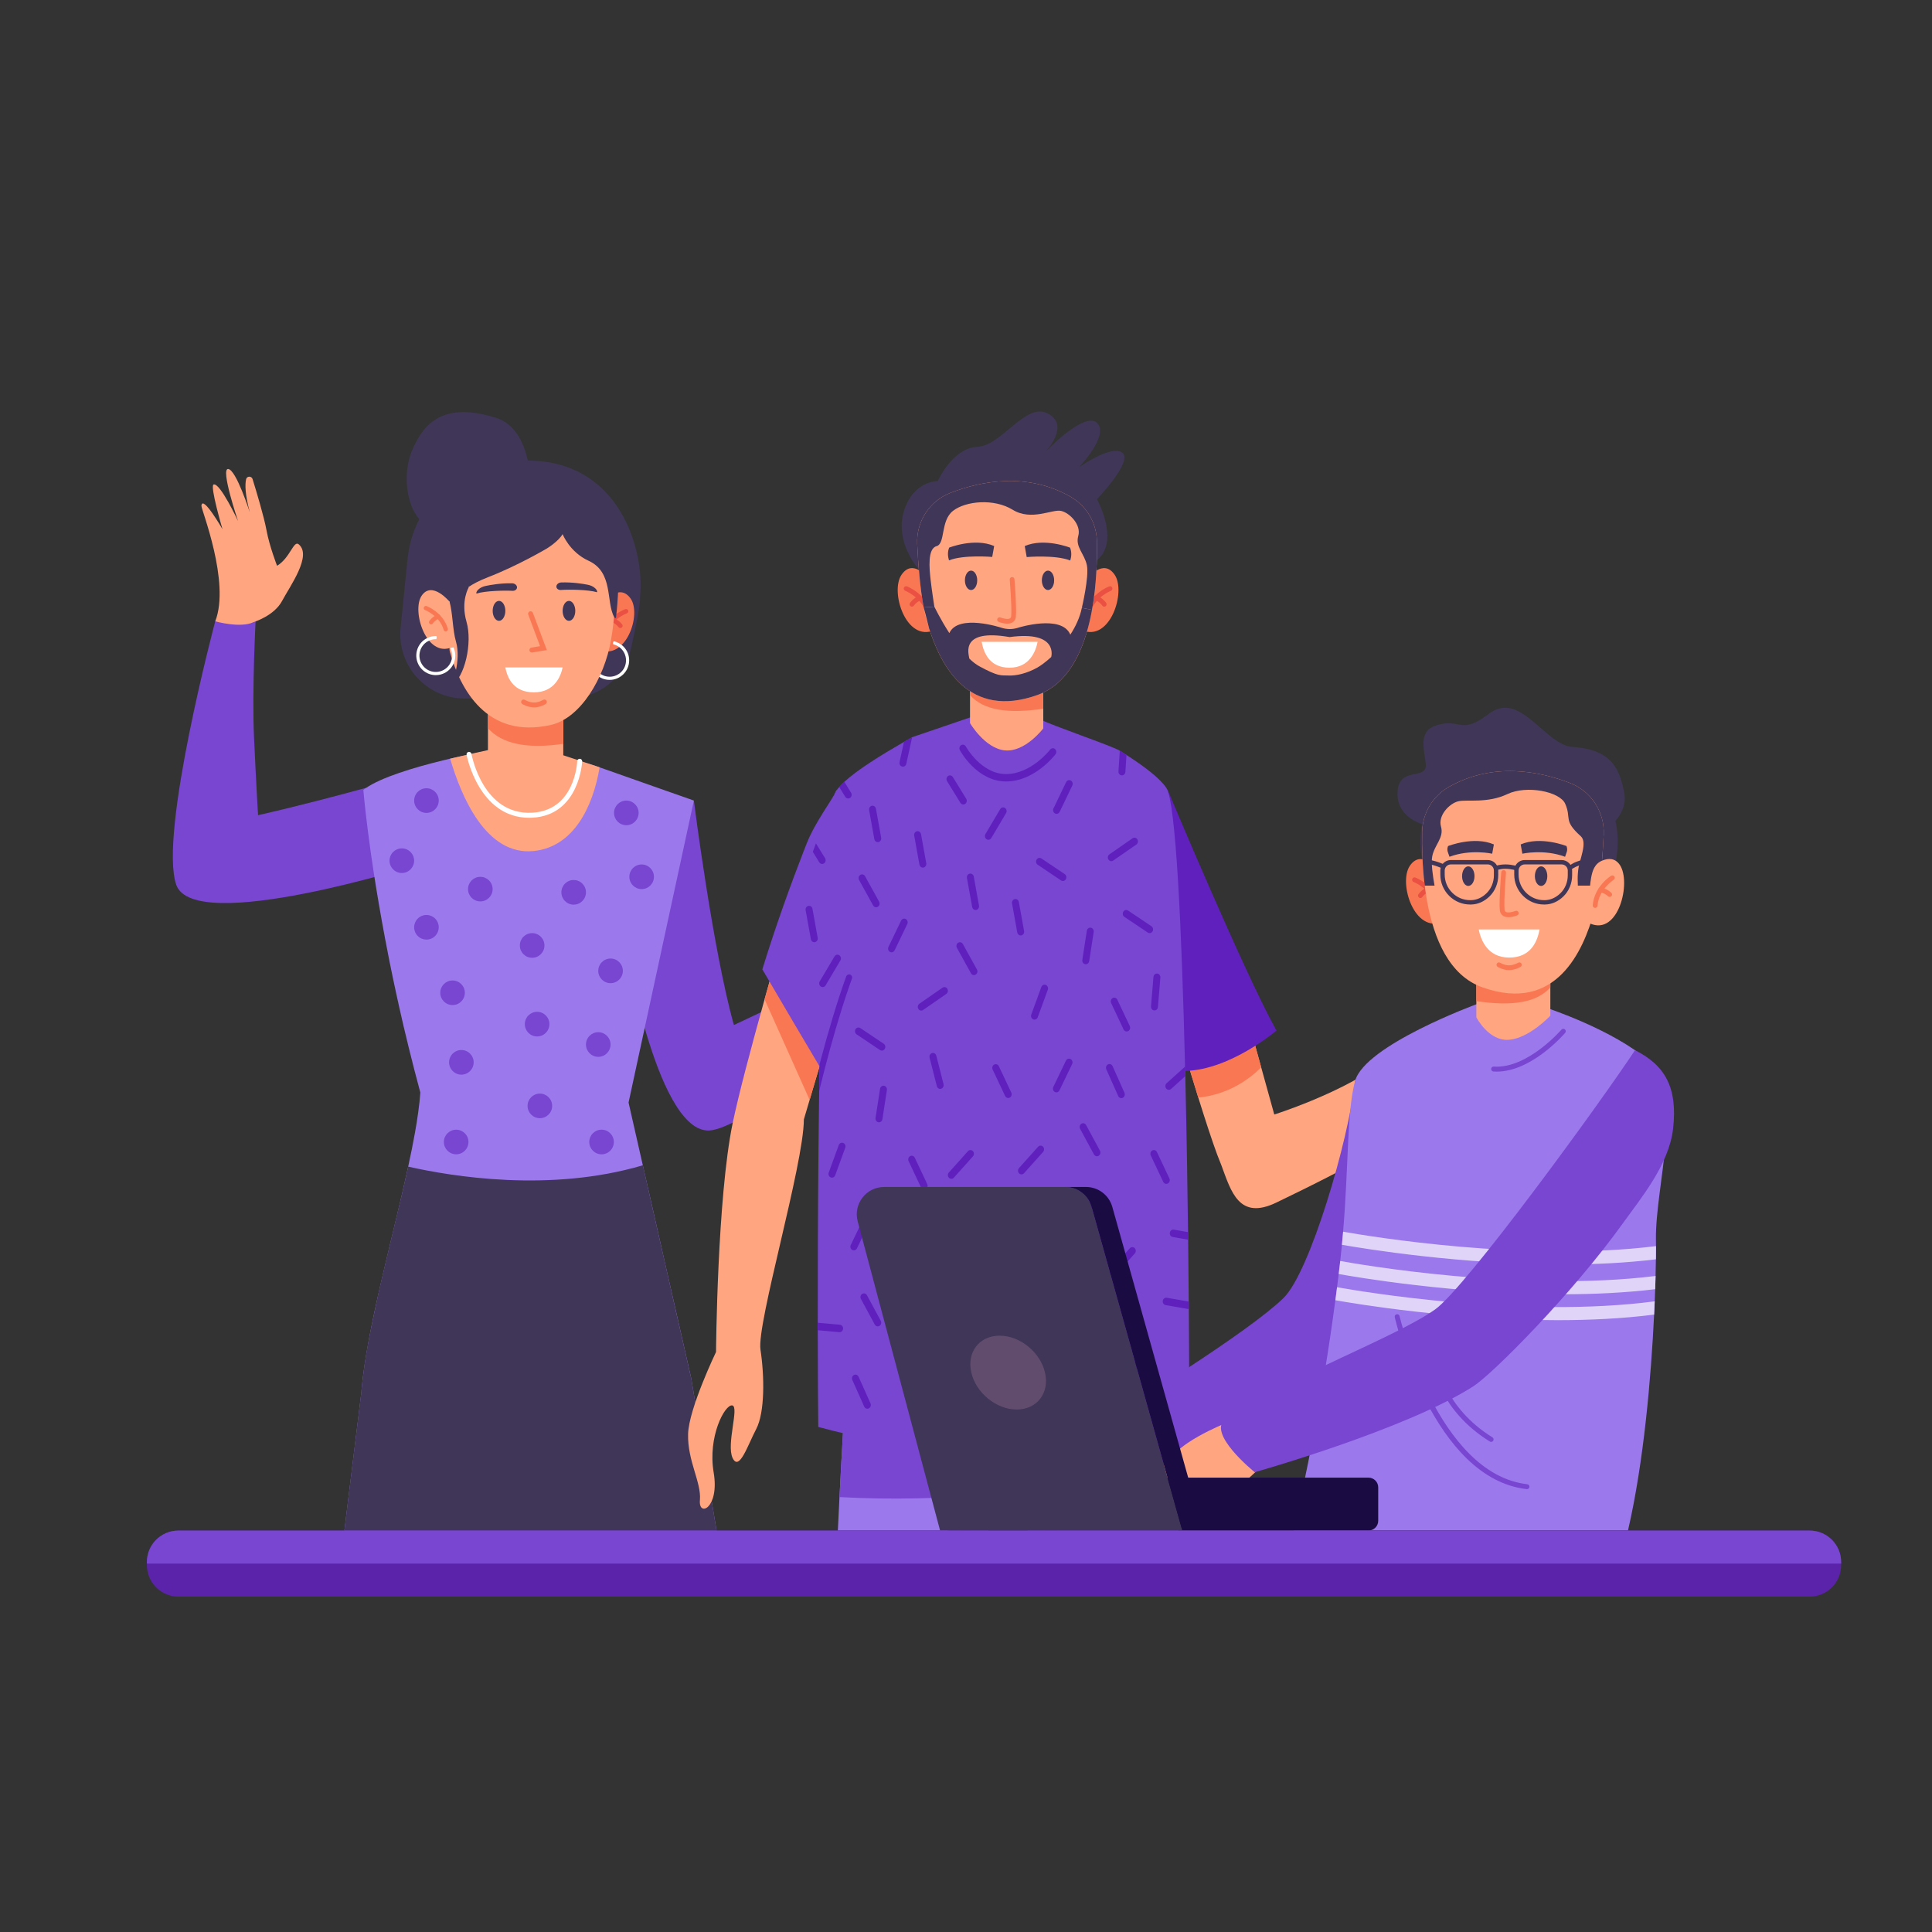 <?xml version="1.0" encoding="utf-8"?>
<!-- Generator: Adobe Illustrator 16.0.0, SVG Export Plug-In . SVG Version: 6.00 Build 0)  -->
<!DOCTYPE svg PUBLIC "-//W3C//DTD SVG 1.1//EN" "http://www.w3.org/Graphics/SVG/1.1/DTD/svg11.dtd">
<svg version="1.1" id="Capa_1" xmlns="http://www.w3.org/2000/svg" xmlns:xlink="http://www.w3.org/1999/xlink" x="0px" y="0px"
	 width="400px" height="400px" viewBox="0 0 400 400" enable-background="new 0 0 400 400" xml:space="preserve">
<rect x="0" y="0" width="400" height="400" fill="#333333" stroke="none"/>
<g>
	<path fill="#403657" d="M109.885,101.784c0,0,0.604-12.811-7.171-15.271c-12.108-3.832-15.478,2.46-17.346,6.619
		c-2.395,5.328-1.374,15.779,5.85,16.789C102.001,111.427,109.218,105.363,109.885,101.784z"/>
	<path fill="#403657" d="M117.689,144.622c6.292,0,11.728-4.419,13.016-10.591c0.928-4.445,1.834-8.381,1.834-10.592v-0.057
		c0.057-0.698,0.087-1.397,0.093-2.085c0.083-10.108-6.136-28.571-28.011-25.637c0,0-18.15,2.076-20.217,19.85
		c0,0-0.86,8.2-1.432,14.138c-0.01,0.105-0.021,0.21-0.031,0.313c-0.798,7.847,5.36,14.661,13.232,14.661H117.689z"/>
	<g>
		<g>
			<path fill="#7846D1" d="M143.659,165.749c0,0,3.868,30.706,8.287,46.47c0,0,6.277-2.93,14.493-6.907
				c8.909-4.313,21.716-12.182,21.716-12.182l3.236,7.813c0,0-33.083,31.289-44.042,33.061
				c-10.958,1.771-17.674-37.549-17.674-37.549L143.659,165.749z"/>
			<path fill="#FFA681" d="M187.476,194.046c0,0-0.909-4.362,1.039-7.314c1.949-2.953,4.914-8.48,8.397-9.634
				c2.914-0.965-1.386,3.963-1.514,7.09c0,0,4.333-0.545,7.461-1.563c2.749-0.895,8.189-2.011,10.712-2.509
				c0.69-0.137,1.135,0.737,0.603,1.199c-0.86,0.747-2.657,1.687-6.376,2.585c0,0,9.062-1.72,10.002-0.329
				c0.939,1.391-10.429,3.332-10.429,3.332s8.821-0.523,9.051,0.863c0.14,0.845-8.999,2.778-8.999,2.778s8.339,0.224,6.322,1.543
				c-0.588,0.385-16.732,2.205-22.354,8.855C191.391,200.943,187.61,197.027,187.476,194.046z"/>
		</g>
	</g>
	<g>
		<g>
			<path fill="#7846D1" d="M87.874,159.701c0,0-18.508,5.469-34.447,9.073c0,0-0.414-6.927-0.831-16.061
				c-0.453-9.904,0.362-24.937,0.362-24.937l-8.398,0.865c0,0-11.727,44.044-8.069,54.546c3.658,10.502,50.109-4.209,50.109-4.209
				L87.874,159.701z"/>
			<path fill="#FFA681" d="M52.476,128.812c0,0,4.261-1.274,5.927-4.396c1.665-3.122,6.264-9.408,3.425-11.735
				c-1.036-0.85-1.783,2.858-4.467,4.458c0,0-1.583-4.079-2.177-7.318c-0.522-2.85-2.13-8.176-2.894-10.636
				c-0.209-0.674-1.187-0.65-1.339,0.039c-0.247,1.114-0.216,3.146,0.765,6.85c0,0-2.802-8.805-4.47-8.973
				c-1.668-0.167,2.037,10.778,2.037,10.778s-3.737-8.024-5.064-7.567c-0.807,0.278,1.843,9.253,1.843,9.253
				s-4.164-7.244-4.363-4.839c-0.058,0.701,6.025,15.798,2.861,23.917C44.559,128.642,49.795,130.111,52.476,128.812z"/>
		</g>
	</g>
	<g>
		<g>
			<path fill="#9C78ED" d="M142.967,284.72l0.147,0.656c-14.412,9.778-68.321,3.102-68.321,3.102
				c0.092-1.134,0.212-2.318,0.37-3.545c0.167-1.366,0.377-2.782,0.617-4.245c0.651-3.933,1.525-8.185,2.505-12.56
				c0.315-1.378,0.631-2.775,0.963-4.18c0.974-4.176,2.009-8.411,2.989-12.536c0.34-1.418,0.672-2.816,0.994-4.207
				c0.449-1.93,0.874-3.829,1.282-5.67c0.531-2.449,1.004-4.802,1.402-7.017c0.268-1.49,0.5-2.92,0.679-4.276
				c0.206-1.436,0.346-2.792,0.432-4.049c-0.857-3.174-1.656-6.282-2.399-9.298c-0.37-1.535-0.733-3.036-1.089-4.52
				c-1.107-4.75-2.081-9.27-2.931-13.504c-0.301-1.539-0.6-3.036-0.871-4.496c-0.942-4.994-1.703-9.514-2.317-13.457
				c-0.236-1.572-0.459-3.039-0.655-4.423c-0.215-1.515-0.4-2.916-0.562-4.188c-0.723-5.59-0.973-8.761-0.973-8.761
				c0.127-0.103,0.261-0.195,0.397-0.296c1.635-1.164,4.192-2.26,7.033-3.231c2.999-1.03,6.316-1.927,9.24-2.634
				c0.442-0.107,0.877-0.21,1.303-0.31c3.842-0.899,6.714-1.422,6.714-1.422c13.072,2.744,16.801,0.979,16.801,0.979l6.646,1.964
				l0.782,0.275l4.843,1.703l0.195,0.072l8.685,3.063l5.792,2.037l-2.249,10.391l-0.98,4.536l-2.961,13.676l-0.973,4.521
				l-2.948,13.628l-0.97,4.475l-2.44,11.293l0.487,2.156l0.953,4.187l1.512,6.656l1.374,6.021l0.946,4.174l2.844,12.553l0.95,4.148
				l2.821,12.409L142.967,284.72z"/>
			<path fill="#FFA681" d="M124.144,158.874c-1.392,8.188-5.354,16.424-13.589,17.313c-9.95,1.079-15.108-11.427-17.353-19.11
				c3.842-0.899,7.824-1.778,7.824-1.778c13.072,2.743,15.595,1.071,15.595,1.071l6.742,2.229L124.144,158.874z"/>
			<g>
				<path fill="#FFFFFF" d="M109.543,169.311c-10.427,0-12.921-12.906-12.945-13.039c-0.051-0.279,0.133-0.548,0.413-0.6
					c0.28-0.051,0.547,0.134,0.599,0.413c0.096,0.519,2.461,12.696,12.54,12.179c8.821-0.447,9.34-10.257,9.358-10.675
					c0.012-0.283,0.248-0.507,0.535-0.492c0.284,0.012,0.504,0.251,0.492,0.535c-0.004,0.111-0.571,11.167-10.333,11.662
					C109.978,169.305,109.759,169.311,109.543,169.311z"/>
			</g>
			<ellipse fill="#7846D1" cx="88.292" cy="165.751" rx="2.545" ry="2.551"/>
			<ellipse fill="#7846D1" cx="83.193" cy="178.196" rx="2.545" ry="2.551"/>
			<circle fill="#7846D1" cx="99.446" cy="184.081" r="2.545"/>
			<path fill="#7846D1" d="M90.655,191.038c0.521,1.308-0.114,2.792-1.419,3.315c-1.306,0.521-2.787-0.115-3.308-1.423
				c-0.521-1.308,0.114-2.792,1.42-3.315C88.652,189.093,90.134,189.73,90.655,191.038z"/>
			<ellipse fill="#7846D1" cx="110.175" cy="195.748" rx="2.546" ry="2.552"/>
			<ellipse fill="#7846D1" cx="126.409" cy="201.005" rx="2.545" ry="2.551"/>
			<ellipse fill="#7846D1" cx="129.675" cy="168.302" rx="2.545" ry="2.551"/>
			<ellipse fill="#7846D1" cx="111.204" cy="212.037" rx="2.545" ry="2.551"/>
			<ellipse fill="#7846D1" cx="95.523" cy="219.945" rx="2.545" ry="2.551"/>
			<circle fill="#7846D1" cx="93.697" cy="205.543" r="2.545"/>
			<ellipse fill="#7846D1" cx="118.773" cy="184.747" rx="2.545" ry="2.552"/>
			<ellipse fill="#7846D1" cx="132.846" cy="181.529" rx="2.545" ry="2.552"/>
			<ellipse fill="#7846D1" cx="123.863" cy="216.257" rx="2.545" ry="2.551"/>
			<ellipse fill="#7846D1" cx="124.546" cy="236.438" rx="2.545" ry="2.551"/>
			<circle fill="#7846D1" cx="111.772" cy="228.964" r="2.546"/>
			<circle fill="#7846D1" cx="94.444" cy="236.438" r="2.546"/>
		</g>
		<polygon fill="#9C78ED" points="148.36,316.888 147.833,313.709 145.778,301.382 145.074,297.159 143.114,285.376 
			139.549,285.537 92.289,287.686 74.793,288.477 73.669,297.64 73.143,301.909 71.589,314.567 71.304,316.888 		"/>
		<g>
			<g>
				<path fill="#403657" d="M148.357,316.888l-0.483-2.872l-0.04-0.302l-0.341-2.029l-0.341-2.01l-1.384-8.298l-0.401-2.451
					l-0.301-1.769l-0.04-0.261l-1.785-10.75l-0.12-0.764l-0.161-0.663l-0.14-0.582l-0.802-3.558l-1.584-6.951l-0.461-1.989
					l-0.782-3.476l-0.942-4.16l-0.642-2.853l-0.461-1.989l-1.744-7.695l-0.642-2.813l-0.301-1.366l-0.14-0.623l-1.223-5.405
					c-19.209,5.687-39.561,2.312-48.584,0.282c-0.401,1.828-0.842,3.736-1.283,5.666c-0.101,0.422-0.201,0.844-0.301,1.266
					c-0.161,0.663-0.321,1.326-0.481,1.989c-0.06,0.321-0.14,0.623-0.221,0.944c-0.742,3.154-1.523,6.369-2.286,9.564
					c-0.16,0.663-0.301,1.325-0.461,1.969c-0.081,0.342-0.161,0.663-0.241,1.004c-0.321,1.407-0.642,2.813-0.962,4.18
					c-0.401,1.829-0.782,3.617-1.143,5.385c-0.14,0.663-0.281,1.307-0.401,1.95c-0.361,1.787-0.682,3.535-0.963,5.224
					c-0.24,1.467-0.441,2.873-0.601,4.26c-0.06,0.422-0.101,0.844-0.161,1.245c-0.06,0.683-0.14,1.347-0.2,2.01
					c0,0.1-0.021,0.181-0.021,0.281l-1.123,9.162l-0.18,1.426l-0.241,1.99l-0.101,0.843L71.9,311.926l-0.241,2.009l-0.08,0.644
					l-0.277,2.31H148.357z"/>
			</g>
		</g>
	</g>
	<g>
		<g>
			<g>
				<path fill="#F97853" d="M125.112,124.606c0,0,3.125-3.967,5.448-0.687s-0.961,12.969-6.65,10.604L125.112,124.606z"/>
				<g>
					<path fill="#EA5143" d="M125.152,131.529c0.21,0,0.403-0.132,0.463-0.334c0.881-2.991,4.136-4.204,4.169-4.215
						c0.247-0.09,0.372-0.354,0.278-0.59c-0.093-0.236-0.371-0.355-0.619-0.266c-0.152,0.055-3.739,1.38-4.754,4.825
						c-0.072,0.243,0.077,0.496,0.333,0.564C125.065,131.524,125.109,131.529,125.152,131.529z"/>
				</g>
				<g>
					<path fill="#EA5143" d="M128.438,130.022c0.089,0,0.179-0.023,0.259-0.073c0.223-0.137,0.288-0.42,0.144-0.632
						c-0.024-0.036-0.6-0.872-1.805-1.385c-0.241-0.104-0.526,0-0.635,0.231c-0.108,0.23,0,0.501,0.243,0.604
						c0.932,0.397,1.384,1.039,1.388,1.045C128.125,129.948,128.279,130.022,128.438,130.022z"/>
				</g>
				<g>
					<path fill="#FFFFFF" d="M123.705,134.46c-0.537,0.6-0.868,1.39-0.868,2.256c0,1.871,1.52,3.394,3.387,3.394
						s3.387-1.522,3.387-3.394c0-1.078-0.504-2.039-1.289-2.66c-0.394-0.312-0.857-0.538-1.363-0.651
						c-0.085-0.229-0.043-0.444,0.122-0.642c0.648,0.142,1.237,0.438,1.729,0.849c0.889,0.741,1.454,1.858,1.454,3.104
						c0,2.233-1.811,4.048-4.039,4.048c-2.226,0-4.039-1.814-4.039-4.048c0-0.962,0.341-1.842,0.903-2.536
						C123.293,134.274,123.498,134.368,123.705,134.46z"/>
				</g>
			</g>
			<path fill="#FFA681" d="M101.025,144.873v11.885c0,0,5.513,4.263,9.813,4.633c4.296,0.376,5.782-4.705,5.782-4.705v-11.062
				L101.025,144.873z"/>
			<path fill="#F97853" d="M101.025,146.037v4.741c2.886,3.209,8.009,4.347,15.593,3.225l0.001-7.214L101.025,146.037z"/>
			<path fill="#FFA681" d="M126.989,129.125c-0.137,1.147-0.298,2.315-0.504,3.478c-1.362,7.729-6.241,16.076-12.401,17.478
				c-13.301,3.025-18.825-7.444-20.952-15.167c-0.235-0.858,0.206-1.841,0.02-2.856c-0.441-2.406-1.412-5.141-1.632-7.837
				c-0.152-1.869-0.26-3.712-0.338-5.377c-0.216-4.697,2.499-9.013,6.742-10.699c6.115-2.438,15.4-4.367,24.195,0.802
				c3.249,1.909,5.287,5.443,5.361,9.313C127.534,121.213,127.46,125.077,126.989,129.125z"/>
			<g>
				<path fill="#F97853" d="M110.121,135.104c-0.248,0-0.467-0.179-0.509-0.432c-0.047-0.282,0.142-0.549,0.424-0.597l1.774-0.298
					l-2.444-6.524c-0.101-0.268,0.035-0.566,0.301-0.667c0.268-0.1,0.565,0.035,0.666,0.302l2.885,7.701l-3.011,0.507
					C110.178,135.102,110.148,135.104,110.121,135.104z"/>
			</g>
			<ellipse fill="#403657" cx="117.796" cy="126.472" rx="1.31" ry="2.065"/>
			<ellipse fill="#403657" cx="103.313" cy="126.472" rx="1.31" ry="2.065"/>
			<path fill="#403657" d="M121.648,121.056c-1.054-0.206-3.184-0.545-5.452-0.466c-0.597,0.021-1.076,0.473-0.993,0.949
				l0.001,0.012c0.066,0.38,0.473,0.636,0.95,0.6c1.546-0.117,5.591-0.092,7.474,0.47c0.052-0.273-0.13-0.563-0.396-0.817
				C122.83,121.418,122.263,121.176,121.648,121.056z"/>
			<path fill="#403657" d="M100.583,121.304c1.051-0.22,3.176-0.589,5.446-0.54c0.597,0.013,1.082,0.458,1.006,0.935l-0.002,0.012
				c-0.061,0.381-0.463,0.642-0.941,0.613c-1.548-0.096-5.592-0.015-7.467,0.572c-0.057-0.272,0.122-0.565,0.384-0.822
				C99.406,121.683,99.969,121.433,100.583,121.304z"/>
			<path fill="#FFFFFF" d="M116.485,138.187c-0.383,1.815-1.656,5.155-5.944,5.155c-4.298,0-5.504-3.052-5.918-5.155H116.485z"/>
			<g>
				<path fill="#F97853" d="M110.603,146.462c1.237,0,2.33-0.668,2.376-0.696c0.238-0.147,0.312-0.461,0.165-0.699
					s-0.458-0.312-0.696-0.165l0,0c-0.009,0.005-0.9,0.545-1.844,0.545c-1.022,0-1.937-0.542-1.946-0.548
					c-0.24-0.144-0.551-0.066-0.695,0.174c-0.144,0.239-0.068,0.551,0.171,0.695C108.18,145.796,109.292,146.462,110.603,146.462z"
					/>
			</g>
			<path fill="#403657" d="M127.528,127.912c-0.125,0.104-0.244,0.067-0.356-0.135c-1.757-3.104-0.106-9.296-5.305-11.671
				c-3.96-1.811-5.382-5.523-5.382-5.523c-0.905,1.553-3.264,2.977-3.264,2.977s-5.981,3.551-12.196,5.951
				c-1.848,0.713-3.163,1.438-4.084,2.059c0.072,0.02,0.111,0.032,0.111,0.032s-1.721,2.801-0.462,7.156
				c1.26,4.352-0.36,11.535-3.156,13.192c0.05-0.123,2.147-5.089,0.962-9.141c-0.683-2.323-0.676-6.019-1.324-8.234
				c-0.716-0.494-2.373-1.328-2.934-1.663c-0.16-1.905-0.275-3.783-0.356-5.481c-0.228-4.788,2.633-9.187,7.107-10.907
				c6.444-2.483,16.232-4.449,25.504,0.819c3.424,1.946,5.573,5.548,5.652,9.492C128.102,119.846,128.023,123.785,127.528,127.912z"
				/>
		</g>
		<g>
			<path fill="#FFA681" d="M93.071,124.574c0,0-3.633-4.418-5.777-1.232c-2.144,3.186,1.021,12.951,6.27,10.654L93.071,124.574z"/>
			<g>
				<path fill="#FFFFFF" d="M93.217,134.153c0.376,0.713,0.505,1.56,0.295,2.4c-0.453,1.815-2.296,2.923-4.107,2.469
					s-2.917-2.301-2.464-4.116c0.261-1.046,0.983-1.855,1.895-2.267c0.457-0.206,0.961-0.313,1.479-0.3
					c0.09-0.194,0.136-0.404,0.038-0.653c-0.663-0.021-1.306,0.124-1.882,0.404c-1.042,0.502-1.861,1.449-2.163,2.658
					c-0.541,2.166,0.777,4.367,2.938,4.909c2.16,0.541,4.358-0.778,4.899-2.944c0.233-0.934,0.115-1.87-0.262-2.68
					C93.662,134.073,93.439,134.114,93.217,134.153z"/>
			</g>
			<g>
				<path fill="#F97853" d="M92.284,130.731c-0.194,0-0.372-0.128-0.427-0.325c-0.813-2.905-3.816-4.082-3.846-4.094
					c-0.229-0.087-0.344-0.344-0.257-0.573s0.343-0.345,0.571-0.258c0.14,0.053,3.45,1.34,4.387,4.685
					c0.066,0.237-0.071,0.482-0.308,0.548C92.364,130.726,92.324,130.731,92.284,130.731z"/>
			</g>
			<g>
				<g>
					<path fill="#F97853" d="M89.252,129.268c-0.082,0-0.165-0.023-0.239-0.071c-0.206-0.133-0.265-0.408-0.133-0.615
						c0.022-0.034,0.554-0.846,1.665-1.345c0.223-0.101,0.486,0,0.586,0.224c0.1,0.224,0,0.487-0.224,0.587
						c-0.859,0.385-1.277,1.008-1.281,1.015C89.542,129.196,89.399,129.268,89.252,129.268z"/>
				</g>
			</g>
		</g>
	</g>
</g>
<g>
	<path fill="#FFA681" d="M285.51,220.495c-8.454,6.081-21.683,10.253-21.683,10.253l-2.708-9.761l-2.112-7.616l-1.492-5.368
		l-15.16-0.01c0.821,2.847,1.669,5.755,2.521,8.619c1.093,3.695,2.185,7.313,3.222,10.648c1.463,4.694,2.813,8.822,3.9,11.771
		c0.254,0.688,0.55,1.438,0.88,2.237c2.025,5.485,3.662,11.435,11.396,7.702c6.808-3.286,16.042-7.841,20.655-10.865L285.51,220.495
		z"/>
	<g>
		<path fill="#F97853" d="M244.876,216.612c1.094,3.694,2.184,7.313,3.222,10.647c6.188-0.656,10.473-3.729,13.021-6.272
			l-2.112-7.616L244.876,216.612z"/>
		<path fill="#6020BD" d="M241.657,163.334c0,0,15.815,37.796,22.617,50.042c0,0-9.532,8.121-18.817,8.343
			C245.457,221.719,240.106,180.222,241.657,163.334z"/>
	</g>
	<g>
		<g>
			<g>
				<path fill="#9C78ED" d="M204.627,316.915c0.16-2.646,0.31-5.163,0.447-7.497c0.56-9.541,0.92-16.053,0.92-16.053l-3.729-0.168
					l-2.103-0.095l-25.35-1.129c0,0-0.461,7.284-1.005,17.979c-0.111,2.189-0.226,4.521-0.341,6.963H204.627z"/>
			</g>
		</g>
		<path fill="#7846D1" d="M202.266,293.197l3.729,0.168c0,0-0.36,6.512-0.92,16.053c-9.74,0.813-20.374,1.145-31.267,0.534
			c0.544-10.694,1.005-17.979,1.005-17.979l25.35,1.129L202.266,293.197z"/>
		<g>
			<path fill="#7846D1" d="M200.934,316.915c0.588-10.192,1.07-18.923,1.332-23.717l-2.102-0.095
				c-0.263,4.815-0.747,13.586-1.337,23.812H200.934z"/>
		</g>
	</g>
	<g>
		<g>
			<g>
				<path fill="#9C78ED" d="M212.798,316.915h31.161c-0.114-2.441-0.229-4.773-0.34-6.963c-0.544-10.694-1.006-17.979-1.006-17.979
					l-25.351,1.129l-2.102,0.095l-3.729,0.168c0,0,0.359,6.512,0.92,16.053C212.489,311.752,212.64,314.27,212.798,316.915z"/>
			</g>
		</g>
		<path fill="#7846D1" d="M215.161,293.197l-3.729,0.168c0,0,0.359,6.512,0.92,16.053c9.74,0.813,20.373,1.145,31.267,0.534
			c-0.544-10.694-1.006-17.979-1.006-17.979l-25.351,1.129L215.161,293.197z"/>
		<g>
			<path fill="#7846D1" d="M218.599,316.915c-0.59-10.226-1.074-18.996-1.337-23.812l-2.103,0.095
				c0.262,4.794,0.745,13.524,1.333,23.717H218.599z"/>
		</g>
	</g>
	<g>
		<g>
			<g>
				<g>
					<path fill="#7846D1" d="M169.311,273.861c-0.004,0.523,0,1.039,0,1.548c0.012,9.29,0.057,16.49,0.103,20.025
						c8.955,2.431,17.909,4.001,26.868,4.727c0.408,0.031,0.808,0.062,1.216,0.092c0.217,0.016,0.435,0.031,0.652,0.043
						c0.481,0.033,0.965,0.064,1.441,0.087c0.534,0.035,1.064,0.062,1.602,0.089c6.095,0.282,12.188,0.171,18.286-0.329
						c1.232-0.104,2.457-0.222,3.688-0.355c0.08-0.008,0.156-0.016,0.236-0.022c0.313-0.035,0.626-0.073,0.942-0.111
						c0.19-0.023,0.381-0.046,0.567-0.069c7.091-0.848,14.18-2.235,21.273-4.149c0.019-1.605,0.026-3.986,0.026-6.986
						c0-0.558,0-1.132-0.004-1.731v-0.003c-0.004-4.292-0.03-9.635-0.076-15.673c-0.004-0.517-0.007-1.036-0.012-1.563
						c-0.033-4.021-0.076-8.328-0.129-12.818c-0.008-0.52-0.012-1.039-0.02-1.563c-0.058-4.605-0.126-9.39-0.206-14.247
						c-0.049-2.966-0.103-5.958-0.164-8.954c-0.061-3.034-0.126-6.072-0.197-9.092c-0.016-0.657-0.031-1.314-0.051-1.972
						c-0.693-28.552-1.896-54.794-3.882-57.722c-1.377-2.025-4.53-4.406-8.246-6.807c-0.453-0.29-0.914-0.584-1.383-0.879
						c-1.584-0.989-14.493-5.385-16.133-6.352l-13.646-0.955c-0.084,0.05-13.13,4.46-13.214,4.506
						c-0.561,0.32-1.129,0.646-1.689,0.971c-4.832,2.793-9.599,5.736-12.345,8.27c-0.401,0.367-0.759,0.727-1.064,1.078
						c-0.244,0.278-0.461,0.55-0.637,0.818c-0.164,0.24-0.324,0.645-0.477,1.199c-1.652,6.012-2.517,29.637-2.948,55.34
						c-0.031,1.843-0.058,3.696-0.084,5.554c-0.011,0.813-0.023,1.632-0.034,2.449c-0.012,0.563-0.019,1.127-0.023,1.689
						c-0.004,0.282-0.008,0.562-0.011,0.844c-0.02,1.399-0.035,2.795-0.046,4.182c-0.012,1.028-0.023,2.052-0.034,3.076
						C169.338,251.042,169.3,263.615,169.311,273.861z"/>
				</g>
			</g>
		</g>
	</g>
	<g>
		<g>
			<path fill="#FFA681" d="M144.91,310.573c-0.335,3.649,4.1,1.67,2.845-5.725c-1.251-7.396,2.304-14.091,3.837-13.876
				c1.537,0.217-1.27,8.074,0.095,10.906c1.361,2.832,3.123-2.671,4.877-6.008c1.819-3.466,1.713-11.029,0.885-16.426
				c-0.828-5.399,8.935-38.185,8.985-47.686l1.19-4.028l4.355-14.747l6.819-23.094c0,0-4.084-17.48-10.972-15.979
				c0,0-3.646,12.176-7.543,25.907c-0.659,2.331-1.327,4.708-1.987,7.077c-2.776,9.955-5.385,19.785-6.598,25.616
				c-3.204,15.397-3.451,47.403-3.451,47.403s-5.652,11.759-5.785,16.99C142.32,302.486,145.242,306.924,144.91,310.573z"/>
			<path fill="#F97853" d="M158.296,206.896l9.329,20.835l4.355-14.747l-11.697-13.165
				C159.624,202.15,158.956,204.527,158.296,206.896z"/>
		</g>
		<path fill="#7846D1" d="M157.833,200.69c4.092,7.032,8.253,14.025,12.398,21.03c1.365-4.582,2.78-8.98,4.107-13.024
			c0.003-0.011,0.007-0.019,0.011-0.03c0.53-1.616,1.049-3.175,1.544-4.666c0.008-0.026,0.016-0.054,0.027-0.076
			c0.171-0.523,0.339-1.039,0.51-1.544v-0.004c1.979-5.996,3.513-10.762,3.951-13.54c1.182-7.479-2.04-22.131-6.579-25.021l0,0
			c-0.118,0.265-0.476-0.55-0.689-0.053c-0.797,1.846-4.337,6.405-6.087,10.846c-0.225,0.565-0.454,1.154-0.69,1.753
			C163.802,182.894,160.701,191.389,157.833,200.69z"/>
	</g>
	<g>
		<g>
			<g>
				<path fill="#6020BD" d="M208.287,161.792c5.907,0,10.073-5.402,10.247-5.632c0.25-0.328,0.203-0.81-0.103-1.075
					c-0.306-0.267-0.755-0.218-1.003,0.11c-0.055,0.07-3.933,5.068-9.142,5.068c-5.149,0-8.289-5.656-8.32-5.714
					c-0.199-0.364-0.636-0.487-0.975-0.275c-0.34,0.212-0.456,0.679-0.258,1.044C198.876,155.582,202.307,161.792,208.287,161.792z"
					/>
			</g>
		</g>
		<g>
			<path fill="#6020BD" d="M233.27,213.557c0.109,0,0.22-0.027,0.324-0.083c0.354-0.193,0.497-0.656,0.317-1.037l-2.578-5.456
				c-0.178-0.38-0.611-0.532-0.966-0.34s-0.497,0.656-0.317,1.036l2.578,5.457C232.754,213.402,233.007,213.557,233.27,213.557z"/>
		</g>
		<g>
			<path fill="#6020BD" d="M238.641,209.085c0.092,0.063,0.199,0.103,0.315,0.114c0.396,0.037,0.745-0.276,0.78-0.7l0.505-6.092
				c0.035-0.423-0.257-0.799-0.652-0.836c-0.396-0.038-0.745,0.276-0.78,0.699l-0.505,6.093
				C238.278,208.663,238.417,208.937,238.641,209.085z"/>
		</g>
		<g>
			<path fill="#6020BD" d="M224.796,199.64c0.346,0,0.65-0.268,0.709-0.645l0.931-6.035c0.063-0.42-0.201-0.816-0.593-0.886
				c-0.393-0.068-0.762,0.215-0.827,0.635l-0.931,6.034c-0.064,0.421,0.201,0.816,0.593,0.887
				C224.718,199.637,224.757,199.64,224.796,199.64z"/>
		</g>
		<g>
			<path fill="#6020BD" d="M201.646,201.886c0.124,0,0.251-0.034,0.365-0.108c0.342-0.216,0.456-0.688,0.253-1.055l-2.907-5.263
				c-0.202-0.367-0.643-0.488-0.985-0.271c-0.342,0.217-0.456,0.688-0.252,1.056l2.906,5.263
				C201.16,201.751,201.399,201.886,201.646,201.886z"/>
		</g>
		<g>
			<path fill="#6020BD" d="M230.085,178.297c0.134,0,0.27-0.039,0.39-0.123l4.792-3.321c0.334-0.231,0.43-0.708,0.214-1.065
				c-0.217-0.356-0.661-0.46-0.995-0.229l-4.791,3.322c-0.334,0.231-0.43,0.707-0.213,1.064
				C229.618,178.173,229.85,178.297,230.085,178.297z"/>
		</g>
		<g>
			<path fill="#6020BD" d="M208.738,227.327c0.109,0,0.221-0.026,0.324-0.083c0.354-0.192,0.496-0.656,0.317-1.036l-2.577-5.457
				c-0.18-0.379-0.611-0.531-0.967-0.34c-0.354,0.192-0.495,0.656-0.316,1.036l2.577,5.457
				C208.223,227.173,208.477,227.327,208.738,227.327z"/>
		</g>
		<g>
			<path fill="#6020BD" d="M220.062,182.403c0.239,0,0.473-0.129,0.61-0.362c0.21-0.36,0.108-0.837-0.229-1.063l-4.836-3.245
				c-0.337-0.225-0.78-0.117-0.991,0.244s-0.108,0.837,0.228,1.063l4.837,3.246C219.798,182.365,219.931,182.403,220.062,182.403z"
				/>
		</g>
		<g>
			<path fill="#6020BD" d="M231.565,159.711c-0.011,0.149,0.018,0.295,0.082,0.417c0.11,0.226,0.328,0.387,0.584,0.405
				c0.396,0.03,0.738-0.291,0.768-0.715l0.229-3.512c-0.453-0.291-0.914-0.585-1.385-0.879L231.565,159.711z"/>
		</g>
		<g>
			<path fill="#6020BD" d="M238.014,193.194c0.239,0,0.474-0.128,0.609-0.361c0.211-0.36,0.109-0.837-0.227-1.063l-4.838-3.246
				c-0.337-0.225-0.78-0.116-0.991,0.245c-0.211,0.36-0.108,0.837,0.229,1.063l4.836,3.245
				C237.751,193.156,237.883,193.194,238.014,193.194z"/>
		</g>
		<g>
			<path fill="#6020BD" d="M199.439,166.564c0.136,0,0.273-0.04,0.395-0.127c0.332-0.234,0.423-0.712,0.205-1.066l-2.758-4.487
				c-0.218-0.355-0.665-0.454-0.996-0.22s-0.423,0.713-0.205,1.068l2.758,4.485C198.976,166.443,199.205,166.564,199.439,166.564z"
				/>
		</g>
		<g>
			<path fill="#6020BD" d="M196.966,244.06c0.189,0,0.377-0.079,0.519-0.236l3.953-4.412c0.275-0.308,0.266-0.795-0.021-1.09
				c-0.285-0.295-0.741-0.285-1.016,0.022l-3.952,4.412c-0.275,0.307-0.266,0.795,0.021,1.089
				C196.608,243.989,196.787,244.06,196.966,244.06z"/>
		</g>
		<g>
			<path fill="#6020BD" d="M211.489,243.143c0.189,0,0.379-0.079,0.52-0.237l3.952-4.411c0.275-0.308,0.265-0.796-0.021-1.09
				c-0.287-0.295-0.742-0.284-1.018,0.022l-3.952,4.412c-0.274,0.306-0.266,0.794,0.021,1.089
				C211.131,243.072,211.311,243.143,211.489,243.143z"/>
		</g>
		<g>
			<path fill="#6020BD" d="M221.931,272.965c0.066-0.189,0.063-0.406-0.025-0.604l-2.467-5.515
				c-0.172-0.384-0.602-0.546-0.959-0.362c-0.357,0.185-0.509,0.645-0.338,1.028l2.467,5.515c0.173,0.385,0.602,0.546,0.961,0.362
				C221.743,273.3,221.868,273.145,221.931,272.965z"/>
		</g>
		<g>
			<path fill="#6020BD" d="M180.254,291.162c0.066-0.188,0.063-0.406-0.025-0.604l-2.468-5.515
				c-0.171-0.385-0.601-0.546-0.958-0.361c-0.359,0.184-0.509,0.644-0.338,1.027l2.467,5.516c0.172,0.384,0.601,0.546,0.959,0.361
				C180.066,291.497,180.191,291.343,180.254,291.162z"/>
		</g>
		<g>
			<path fill="#6020BD" d="M198.15,300.297c0.481,0.034,0.963,0.064,1.441,0.088l0.503-3.436c0.061-0.42-0.207-0.814-0.599-0.88
				c-0.392-0.064-0.759,0.223-0.82,0.643L198.15,300.297z"/>
		</g>
		<g>
			<path fill="#6020BD" d="M192.411,289.914c0.155-0.115,0.267-0.296,0.298-0.513l0.883-6.042c0.062-0.421-0.207-0.814-0.599-0.881
				c-0.393-0.065-0.76,0.222-0.821,0.643l-0.883,6.042c-0.062,0.421,0.207,0.814,0.599,0.881
				C192.079,290.076,192.264,290.024,192.411,289.914z"/>
		</g>
		<g>
			<path fill="#6020BD" d="M227.109,239.391c0.122,0,0.247-0.034,0.36-0.104c0.344-0.213,0.461-0.685,0.262-1.053l-2.859-5.294
				c-0.198-0.368-0.639-0.493-0.982-0.281c-0.344,0.214-0.461,0.686-0.262,1.054l2.859,5.294
				C226.62,239.253,226.861,239.391,227.109,239.391z"/>
		</g>
		<g>
			<path fill="#6020BD" d="M218.716,226.16c0.26,0,0.512-0.152,0.639-0.418l2.617-5.435c0.182-0.378,0.043-0.843-0.311-1.038
				c-0.351-0.196-0.785-0.047-0.969,0.331l-2.615,5.436c-0.183,0.378-0.044,0.843,0.309,1.038
				C218.491,226.133,218.604,226.16,218.716,226.16z"/>
		</g>
		<g>
			<path fill="#6020BD" d="M241.449,225.363c0.075,0.095,0.172,0.168,0.271,0.214c0.242,0.106,0.527,0.068,0.741-0.122l2.942-2.649
				c-0.015-0.657-0.029-1.313-0.047-1.972l-3.822,3.44C241.231,224.549,241.193,225.034,241.449,225.363z"/>
		</g>
		<g>
			<path fill="#6020BD" d="M218.753,168.495c0.26,0,0.512-0.152,0.64-0.417l2.616-5.436c0.183-0.378,0.043-0.844-0.31-1.038
				c-0.352-0.195-0.786-0.047-0.968,0.331l-2.617,5.436c-0.183,0.378-0.043,0.843,0.31,1.038
				C218.528,168.467,218.642,168.495,218.753,168.495z"/>
		</g>
		<g>
			<path fill="#6020BD" d="M201.983,188.408c0.046,0,0.091-0.005,0.138-0.014c0.39-0.082,0.645-0.486,0.569-0.903l-1.082-6.005
				c-0.075-0.418-0.453-0.69-0.843-0.611c-0.39,0.081-0.645,0.485-0.57,0.903l1.083,6.005
				C201.344,188.152,201.646,188.408,201.983,188.408z"/>
		</g>
		<g>
			<path fill="#6020BD" d="M211.319,193.68c0.046,0,0.092-0.004,0.137-0.014c0.391-0.08,0.646-0.484,0.57-0.902l-1.082-6.005
				c-0.075-0.419-0.453-0.69-0.842-0.611c-0.391,0.082-0.646,0.485-0.57,0.903l1.083,6.006
				C210.681,193.425,210.982,193.68,211.319,193.68z"/>
		</g>
		<g>
			<path fill="#6020BD" d="M204.631,173.868c0.238,0,0.471-0.127,0.608-0.358l3.058-5.163c0.213-0.359,0.114-0.836-0.221-1.063
				c-0.337-0.229-0.781-0.122-0.993,0.236l-3.058,5.164c-0.213,0.359-0.114,0.837,0.221,1.064
				C204.366,173.829,204.5,173.868,204.631,173.868z"/>
		</g>
		<g>
			<path fill="#6020BD" d="M232.685,227.115c0.197-0.226,0.256-0.564,0.125-0.859l-2.458-5.521c-0.171-0.383-0.6-0.546-0.958-0.362
				c-0.359,0.184-0.512,0.643-0.34,1.026l2.459,5.521c0.17,0.384,0.6,0.547,0.957,0.363
				C232.554,227.24,232.626,227.183,232.685,227.115z"/>
		</g>
		<g>
			<path fill="#6020BD" d="M214.185,211.101c0.287,0,0.559-0.187,0.67-0.491l2.08-5.694c0.145-0.396-0.037-0.844-0.408-0.998
				c-0.369-0.155-0.787,0.039-0.932,0.436l-2.079,5.696c-0.145,0.396,0.037,0.843,0.407,0.998
				C214.009,211.083,214.098,211.101,214.185,211.101z"/>
		</g>
		<g>
			<path fill="#6020BD" d="M191.335,246.277c0.109,0,0.22-0.026,0.324-0.083c0.354-0.192,0.496-0.655,0.317-1.035l-2.577-5.458
				c-0.179-0.379-0.611-0.531-0.966-0.338c-0.354,0.191-0.496,0.654-0.316,1.035l2.577,5.456
				C190.819,246.124,191.073,246.277,191.335,246.277z"/>
		</g>
		<g>
			<path fill="#6020BD" d="M229.205,285.498c0.001,0.117,0.026,0.236,0.081,0.347c0.182,0.378,0.617,0.525,0.969,0.33l5.066-2.813
				c0.354-0.195,0.491-0.661,0.309-1.039s-0.617-0.525-0.97-0.329l-5.066,2.813C229.344,284.943,229.202,285.217,229.205,285.498z"
				/>
		</g>
		<g>
			<path fill="#6020BD" d="M242.961,288.996c0,0.119,0.025,0.237,0.078,0.349c0.183,0.378,0.618,0.523,0.971,0.328l2.203-1.223
				c0-0.558,0-1.132-0.003-1.731l-2.859,1.586C243.101,288.442,242.958,288.717,242.961,288.996z"/>
		</g>
		<g>
			<path fill="#6020BD" d="M221.671,295.799l1.732,3.967c0.314-0.034,0.627-0.072,0.945-0.11c0.188-0.023,0.377-0.046,0.566-0.069
				l-1.943-4.44c-0.168-0.386-0.596-0.554-0.956-0.371C221.655,294.954,221.499,295.413,221.671,295.799z"/>
		</g>
		<g>
			<path fill="#6020BD" d="M181.983,232.361c0.346,0,0.651-0.267,0.709-0.645l0.931-6.034c0.065-0.421-0.2-0.817-0.592-0.887
				c-0.393-0.068-0.762,0.215-0.827,0.635l-0.931,6.035c-0.065,0.42,0.2,0.816,0.592,0.886
				C181.905,232.358,181.945,232.361,181.983,232.361z"/>
		</g>
		<g>
			<path fill="#6020BD" d="M181.39,187.837c0.125,0,0.25-0.034,0.366-0.107c0.342-0.217,0.455-0.689,0.252-1.056l-2.907-5.262
				c-0.202-0.367-0.643-0.488-0.985-0.271s-0.455,0.689-0.252,1.056l2.907,5.263C180.905,187.702,181.144,187.837,181.39,187.837z"
				/>
		</g>
		<g>
			<path fill="#6020BD" d="M190.737,209.229c0.134,0,0.269-0.04,0.39-0.124l4.792-3.32c0.333-0.232,0.429-0.709,0.213-1.066
				c-0.216-0.357-0.661-0.459-0.994-0.229l-4.792,3.321c-0.334,0.231-0.43,0.708-0.214,1.066
				C190.27,209.104,190.501,209.229,190.737,209.229z"/>
		</g>
		<g>
			<path fill="#6020BD" d="M241.473,245.104c0.109,0,0.22-0.026,0.324-0.083c0.354-0.192,0.496-0.655,0.316-1.035l-2.577-5.457
				c-0.179-0.38-0.61-0.532-0.966-0.34c-0.354,0.192-0.496,0.655-0.316,1.036l2.576,5.457
				C240.957,244.951,241.21,245.104,241.473,245.104z"/>
		</g>
		<g>
			<path fill="#6020BD" d="M182.573,217.519c0.239,0,0.473-0.129,0.61-0.362c0.21-0.361,0.108-0.836-0.228-1.063l-4.837-3.245
				c-0.337-0.225-0.781-0.117-0.992,0.244c-0.21,0.361-0.108,0.837,0.228,1.063l4.837,3.245
				C182.31,217.48,182.442,217.519,182.573,217.519z"/>
		</g>
		<g>
			<path fill="#6020BD" d="M194.168,225.237c0.176,0.174,0.429,0.251,0.677,0.179c0.383-0.112,0.609-0.536,0.505-0.946l-1.498-5.901
				c-0.105-0.411-0.499-0.653-0.882-0.543c-0.384,0.112-0.61,0.536-0.505,0.946l1.497,5.902
				C194,225.019,194.073,225.143,194.168,225.237z"/>
		</g>
		<g>
			<path fill="#6020BD" d="M173.754,162.945l1.252,2.032c0.139,0.222,0.367,0.344,0.602,0.344c0.136,0,0.271-0.038,0.393-0.125
				c0.332-0.233,0.424-0.712,0.207-1.066l-1.391-2.263C174.417,162.233,174.061,162.593,173.754,162.945z"/>
		</g>
		<g>
			<path fill="#6020BD" d="M168.284,176.361l1.33,2.164c0.14,0.226,0.368,0.348,0.603,0.348c0.136,0,0.271-0.042,0.396-0.126
				c0.332-0.237,0.421-0.715,0.204-1.069l-1.886-3.069C168.719,175.174,168.505,175.763,168.284,176.361z"/>
		</g>
		<g>
			<path fill="#6020BD" d="M230.482,264.158c0.188,0,0.376-0.079,0.519-0.236l3.951-4.413c0.275-0.306,0.267-0.794-0.02-1.089
				c-0.287-0.295-0.742-0.285-1.018,0.022l-3.952,4.411c-0.275,0.308-0.266,0.796,0.021,1.09
				C230.123,264.087,230.303,264.158,230.482,264.158z"/>
		</g>
		<g>
			<path fill="#6020BD" d="M204.186,279.583c0.188,0,0.377-0.079,0.518-0.237l3.953-4.412c0.275-0.307,0.266-0.794-0.021-1.09
				c-0.285-0.295-0.741-0.285-1.017,0.023l-3.952,4.411c-0.274,0.308-0.266,0.795,0.021,1.089
				C203.826,279.512,204.006,279.583,204.186,279.583z"/>
		</g>
		<g>
			<path fill="#6020BD" d="M196.876,273.456c0.12-0.157,0.181-0.364,0.155-0.581l-0.713-6.068c-0.049-0.422-0.409-0.722-0.803-0.668
				c-0.395,0.053-0.673,0.438-0.624,0.86l0.713,6.068c0.049,0.423,0.409,0.722,0.803,0.668
				C196.599,273.71,196.764,273.605,196.876,273.456z"/>
		</g>
		<g>
			<path fill="#6020BD" d="M211.854,290.56c0.188,0,0.377-0.079,0.519-0.237l3.952-4.412c0.275-0.307,0.266-0.794-0.021-1.089
				c-0.286-0.296-0.741-0.285-1.017,0.022l-3.952,4.411c-0.275,0.308-0.266,0.795,0.021,1.09
				C211.495,290.488,211.675,290.56,211.854,290.56z"/>
		</g>
		<g>
			<path fill="#6020BD" d="M169.311,273.863c-0.004,0.523,0,1.039,0,1.548l4.46,0.4c0.396,0.038,0.746-0.278,0.778-0.703
				c0.036-0.424-0.261-0.795-0.657-0.833L169.311,273.863z"/>
		</g>
		<g>
			<path fill="#6020BD" d="M221.556,254.881c0.188,0,0.377-0.08,0.518-0.236l3.952-4.413c0.275-0.307,0.267-0.794-0.021-1.089
				s-0.74-0.285-1.016,0.022l-3.953,4.411c-0.275,0.308-0.266,0.796,0.021,1.09C221.196,254.81,221.376,254.881,221.556,254.881z"/>
		</g>
		<g>
			<path fill="#6020BD" d="M202.541,252.964c0.012,0.202,0.098,0.398,0.254,0.539l4.369,3.937c0.303,0.273,0.756,0.231,1.012-0.095
				s0.217-0.812-0.088-1.085l-4.367-3.937c-0.304-0.274-0.758-0.232-1.014,0.094C202.583,252.576,202.528,252.772,202.541,252.964z"
				/>
		</g>
		<g>
			<path fill="#6020BD" d="M181.73,274.615c0.122,0,0.246-0.033,0.359-0.104c0.344-0.214,0.461-0.685,0.262-1.053l-2.859-5.294
				c-0.199-0.368-0.638-0.494-0.982-0.28c-0.344,0.213-0.461,0.685-0.262,1.053l2.859,5.294
				C181.24,274.478,181.481,274.615,181.73,274.615z"/>
		</g>
		<g>
			<path fill="#6020BD" d="M176.781,258.882c0.261,0,0.512-0.151,0.64-0.418l2.616-5.435c0.182-0.378,0.043-0.843-0.309-1.038
				c-0.352-0.196-0.786-0.047-0.969,0.331l-2.616,5.436c-0.182,0.378-0.043,0.843,0.31,1.038
				C176.557,258.854,176.67,258.882,176.781,258.882z"/>
		</g>
		<g>
			<path fill="#6020BD" d="M184.585,197.169c0.261,0,0.512-0.151,0.64-0.417l2.616-5.436c0.183-0.379,0.044-0.844-0.309-1.038
				c-0.352-0.195-0.786-0.048-0.969,0.331l-2.616,5.436c-0.182,0.378-0.043,0.844,0.309,1.038
				C184.361,197.142,184.474,197.169,184.585,197.169z"/>
		</g>
		<g>
			<path fill="#6020BD" d="M181.728,174.359c0.045,0,0.091-0.004,0.137-0.015c0.39-0.08,0.645-0.484,0.57-0.902l-1.082-6.004
				c-0.075-0.42-0.453-0.691-0.842-0.611c-0.39,0.081-0.645,0.485-0.57,0.903l1.083,6.005
				C181.089,174.104,181.39,174.359,181.728,174.359z"/>
		</g>
		<g>
			<path fill="#6020BD" d="M168.587,195.081c0.045,0,0.091-0.004,0.137-0.014c0.39-0.081,0.645-0.485,0.57-0.902l-1.082-6.005
				c-0.075-0.419-0.453-0.691-0.842-0.611c-0.39,0.081-0.645,0.485-0.57,0.903l1.083,6.005
				C167.948,194.826,168.25,195.081,168.587,195.081z"/>
		</g>
		<g>
			<path fill="#6020BD" d="M191.064,179.632c0.045,0,0.091-0.004,0.137-0.014c0.39-0.08,0.645-0.485,0.57-0.903l-1.083-6.004
				c-0.075-0.419-0.453-0.69-0.842-0.611c-0.39,0.081-0.645,0.485-0.569,0.902l1.082,6.005
				C190.426,179.376,190.727,179.632,191.064,179.632z"/>
		</g>
		<g>
			<path fill="#6020BD" d="M186.779,158.714c0.14,0.034,0.275,0.023,0.399-0.022c0.225-0.084,0.407-0.287,0.464-0.551l1.208-5.515
				c-0.56,0.321-1.126,0.646-1.69,0.971l-0.917,4.188C186.152,158.202,186.391,158.615,186.779,158.714z"/>
		</g>
		<g>
			<path fill="#6020BD" d="M170.328,204.365c0.238,0,0.471-0.126,0.607-0.357l3.058-5.163c0.213-0.359,0.114-0.836-0.222-1.063
				c-0.336-0.229-0.779-0.121-0.993,0.237l-3.058,5.163c-0.213,0.359-0.114,0.836,0.221,1.064
				C170.063,204.327,170.196,204.365,170.328,204.365z"/>
		</g>
		<g>
			<path fill="#6020BD" d="M190.751,259.837c0.196-0.226,0.255-0.564,0.124-0.86l-2.458-5.519c-0.171-0.384-0.6-0.547-0.959-0.363
				c-0.359,0.183-0.51,0.643-0.339,1.026l2.458,5.521c0.171,0.384,0.601,0.547,0.958,0.363
				C190.619,259.962,190.691,259.904,190.751,259.837z"/>
		</g>
		<g>
			<path fill="#6020BD" d="M241.332,270.209l4.803,0.834c-0.003-0.517-0.008-1.036-0.014-1.563l-4.558-0.795
				c-0.393-0.065-0.763,0.218-0.823,0.639C240.676,269.743,240.939,270.141,241.332,270.209z"/>
		</g>
		<g>
			<path fill="#6020BD" d="M242.794,256.107l3.198,0.555c-0.007-0.52-0.011-1.039-0.019-1.563l-2.948-0.513
				c-0.392-0.069-0.76,0.218-0.823,0.638C242.138,255.646,242.401,256.039,242.794,256.107z"/>
		</g>
		<g>
			<path fill="#6020BD" d="M172.25,243.822c0.288,0,0.56-0.187,0.67-0.491l2.08-5.694c0.145-0.396-0.038-0.844-0.408-0.999
				s-0.787,0.041-0.932,0.437l-2.08,5.695c-0.145,0.396,0.038,0.844,0.408,0.999C172.075,243.805,172.163,243.822,172.25,243.822z"
				/>
		</g>
	</g>
	<g>
		<g>
			<g>
				<path fill="#6020BD" d="M169.608,225.854c1.35-5.592,3.047-11.805,4.729-17.159c0.004-0.012,0.008-0.02,0.012-0.031
					c0.519-1.654,1.037-3.225,1.544-4.665c0.007-0.027,0.015-0.054,0.027-0.076c0.156-0.455,0.316-0.895,0.473-1.322
					c0.023-0.077,0.038-0.149,0.038-0.222v-0.005c0-0.256-0.16-0.496-0.416-0.592c-0.332-0.119-0.698,0.05-0.816,0.382
					c-1.724,4.709-3.76,11.488-5.506,18.137C169.662,222.144,169.635,223.997,169.608,225.854z"/>
			</g>
		</g>
	</g>
	<g>
		<path fill="#403657" d="M190.228,117.912c0,0-5.008-5.531-3.118-11.964c1.89-6.433,7.06-6.363,7.06-6.363s3.017-6.843,8.153-7.069
			c5.138-0.225,9.979-9.368,14.654-6.885c4.675,2.483-0.506,7.901-0.506,7.901s8.009-8.465,10.65-5.982
			c2.641,2.483-3.667,9.142-3.667,9.142s6.729-4.74,8.939-2.935c2.211,1.806-5.272,9.594-5.272,9.594s4.842,8.747-0.032,12.669
			L190.228,117.912z"/>
		<g>
			<path fill="#F97853" d="M225.214,119.763c0,0,3.201-4.278,5.582-0.74c2.381,3.538-0.984,13.986-6.814,11.436L225.214,119.763z"/>
			<g>
				<path fill="#EA5143" d="M225.255,127.229c0.215,0,0.413-0.143,0.475-0.36c0.903-3.226,4.238-4.534,4.271-4.546
					c0.254-0.097,0.383-0.382,0.285-0.637c-0.096-0.254-0.381-0.383-0.634-0.287c-0.156,0.059-3.832,1.488-4.872,5.203
					c-0.074,0.263,0.08,0.535,0.342,0.608C225.166,127.223,225.21,127.229,225.255,127.229z"/>
			</g>
			<g>
				<path fill="#EA5143" d="M228.622,125.604c0.091,0,0.184-0.025,0.266-0.079c0.229-0.147,0.295-0.453,0.146-0.682
					c-0.023-0.039-0.613-0.94-1.849-1.494c-0.247-0.111-0.539,0-0.65,0.249c-0.11,0.249,0,0.541,0.249,0.652
					c0.953,0.428,1.418,1.121,1.422,1.127C228.302,125.524,228.46,125.604,228.622,125.604z"/>
			</g>
		</g>
		<g>
			<path fill="#F97853" d="M192.215,119.763c0,0-3.202-4.278-5.583-0.74c-2.381,3.538,0.985,13.986,6.814,11.436L192.215,119.763z"
				/>
			<g>
				<path fill="#EA5143" d="M192.173,127.229c-0.215,0-0.413-0.143-0.474-0.36c-0.903-3.226-4.238-4.534-4.272-4.546
					c-0.253-0.097-0.381-0.382-0.285-0.637s0.38-0.383,0.634-0.287c0.156,0.059,3.831,1.488,4.872,5.203
					c0.074,0.263-0.079,0.535-0.341,0.608C192.262,127.223,192.218,127.229,192.173,127.229z"/>
			</g>
			<g>
				<g>
					<path fill="#EA5143" d="M188.807,125.604c-0.091,0-0.184-0.025-0.267-0.079c-0.229-0.147-0.294-0.453-0.147-0.682
						c0.024-0.039,0.614-0.94,1.849-1.494c0.248-0.111,0.54,0,0.65,0.249c0.111,0.249,0,0.541-0.248,0.652
						c-0.955,0.428-1.418,1.121-1.423,1.127C189.127,125.524,188.969,125.604,188.807,125.604z"/>
				</g>
			</g>
		</g>
		<path fill="#FFA681" d="M200.832,139.32v10.392c0,0,3.093,5.292,7.273,5.651c4.179,0.366,7.892-4.556,7.892-4.556v-10.757
			L200.832,139.32z"/>
		<path fill="#F97853" d="M200.832,139.32v4.611c2.807,3.12,7.79,3.899,15.165,2.809v-6.689L200.832,139.32z"/>
		<path fill="#FFA681" d="M189.901,112.636c0.19,4.038,0.573,9.089,1.343,13.123v0.012c0,0.012,0.004,0.023,0.008,0.039
			c0,0.004,0.004,0.004,0.004,0.008c0.189,0.985,0.402,1.913,0.635,2.747c0.14,0.489,0.291,1,0.46,1.524
			c2.458,7.727,8.152,18.911,22.464,13.794c6.027-2.153,9.167-8.391,10.766-15.156c0.093-0.404,0.182-0.803,0.26-1.187
			c0.053-0.256,0.104-0.504,0.15-0.749l0.07-0.361c0.012-0.063,0.02-0.105,0.022-0.132c0.004-0.016,0.004-0.023,0.004-0.023
			c0.944-5.202,1.088-10.462,1.019-14.221c-0.074-3.832-2.164-7.339-5.492-9.228c-9.017-5.125-18.536-3.212-24.803-0.799
			C192.46,103.699,189.677,107.978,189.901,112.636z"/>
		<path fill="#403657" d="M191.241,125.759c0,0,0,0.004,0.004,0.012c0,0.012,0.004,0.023,0.008,0.039
			c0,0.004,0.004,0.004,0.004,0.008c0.093,0.338,0.596,2.188,1.095,4.271c2.458,7.727,8.152,18.911,22.464,13.794
			c6.027-2.153,9.167-8.391,10.766-15.156c0.093-0.404,0.182-0.803,0.26-1.187c0.053-0.256,0.104-0.504,0.15-0.749l0.07-0.361
			c0.012-0.063,0.02-0.105,0.022-0.132c0.004-0.016,0.004-0.023,0.004-0.023l-2.105-0.427c-0.403,1.998-1.293,3.88-2.385,5.551
			c-1.78-4.274-10.816-1.435-10.816-1.435l-0.042,0.016c-0.55,0.17-1.114,0.26-1.684,0.26c-0.585,0-1.165-0.093-1.73-0.275
			c0,0-8.927-2.964-10.777,1.113c-1.85-2.87-3.104-5.473-3.104-5.473l-2.199,0.155H191.241z M209.031,131.9
			c10.217-1.381,8.61,4.131,8.61,4.131c-1.135,1.035-2.172,1.792-2.869,2.184c-2.229,1.245-4.425,1.719-6.015,1.642
			c-1.568-0.066-1.998,0.256-5.962-1.894c-0.7-0.376-1.409-0.935-2.102-1.598c0,0,0,0-0.004,0v-0.004
			C200.52,135.282,198.79,130.135,209.031,131.9z"/>
		<ellipse fill="#403657" cx="201.049" cy="120.15" rx="1.274" ry="2.008"/>
		<ellipse fill="#403657" cx="216.978" cy="120.15" rx="1.274" ry="2.008"/>
		<path fill="#403657" d="M196.513,113.378c0,0,5.265-2.085,9.319-0.33l-0.404,2.259c0,0-5.951-0.504-8.949,0.713
			C196.21,115.151,196.17,114.272,196.513,113.378z"/>
		<path fill="#403657" d="M221.548,113.389c0,0-5.305-2.101-9.389-0.333l0.408,2.276c0,0,5.994-0.508,9.015,0.718
			C221.854,115.174,221.894,114.289,221.548,113.389z"/>
		<g>
			<g>
				<path fill="#F97853" d="M208.543,129.126c-0.83,0-1.656-0.324-1.783-0.376c-0.251-0.103-0.372-0.391-0.27-0.643
					c0.103-0.252,0.391-0.374,0.643-0.271c0.445,0.181,1.513,0.465,1.975,0.188c0.09-0.054,0.213-0.16,0.242-0.46
					c0.18-1.724-0.293-7.502-0.297-7.56c-0.022-0.271,0.18-0.51,0.451-0.532s0.509,0.18,0.531,0.451
					c0.02,0.242,0.482,5.929,0.295,7.743c-0.07,0.683-0.428,1.032-0.715,1.205C209.299,129.06,208.92,129.126,208.543,129.126z"/>
			</g>
		</g>
		<path fill="#FFFFFF" d="M214.823,132.886c-0.374,1.886-1.617,5.355-5.805,5.355c-4.198,0-5.374-3.17-5.779-5.355H214.823z"/>
		<path fill="#403657" d="M189.899,112.634c0.192,4.039,0.577,9.088,1.345,13.126l2.202-0.156c0,0-0.534-3.41-0.78-5.631
			c-0.246-2.222-0.665-6.374,1.227-6.892c1.887-0.513,0.78-5.25,3.405-7.304c2.625-2.059,8.498-2.623,12.371-0.234
			c3.871,2.384,8.235-0.181,10.019,0.234c1.788,0.41,4.211,2.878,3.557,5.183c-0.661,2.3,1.311,3.703,1.787,6.087
			c0.479,2.384-1.049,8.801-1.049,8.801l2.104,0.425c0.946-5.203,1.089-10.46,1.02-14.217c-0.073-3.835-2.162-7.341-5.492-9.231
			c-9.02-5.124-18.537-3.214-24.803-0.8C192.461,103.7,189.678,107.979,189.899,112.634z"/>
	</g>
</g>
<g>
	<g>
		<g>
			<g>
				<g>
					<path fill="#7846D1" d="M280.549,223.825c-1.339,12.238-9.313,39.58-14.834,44.937c-7.188,6.973-30.844,21.652-43.165,29.179
						c-2.224,1.358,8.218,10.399,8.218,10.399s32.716-14.02,45.21-25.072c3.535-3.127,10.711-12.989,18.813-31.774
						c2.456-5.696,8.408-17.184,8.101-24.673C302.535,218.2,288.869,219.619,280.549,223.825z"/>
				</g>
			</g>
			<path fill="#FFA681" d="M255.021,294.128c0,0-8.898,3.387-12.052,7.111c-3.154,3.725-7.321,6.884-6.307,8.352
				c1.014,1.468,5.631-2.821,5.631-2.821s1.266,4.715,5.744,5.224c4.479,0.508,12.953-8.271,12.953-8.271L255.021,294.128z"/>
			<g>
				<g>
					<path fill="#9C78ED" d="M342.854,257.997c0.003,0.774-0.004,1.69-0.018,2.729c-0.014,1.033-0.036,2.187-0.067,3.449
						c-0.025,0.864-0.052,1.778-0.083,2.737c-0.03,0.809-0.062,1.646-0.096,2.515c-0.038,0.888-0.078,1.802-0.123,2.745
						c-0.619,12.817-2.117,30.516-5.411,44.703h-69.228c2.309-10.312,5.842-26.576,8.644-47.678c0.117-0.887,0.234-1.783,0.35-2.688
						c0.114-0.906,0.228-1.82,0.34-2.741c0.061-0.489,0.119-0.984,0.178-1.479c0.048-0.408,0.095-0.814,0.14-1.217
						c0.129-1.138,0.246-2.257,0.35-3.354c0.088-0.916,0.169-1.816,0.246-2.706c1.187-14.188,0.768-24.819,2.473-31.188
						c1.987-7.414,25.153-15.912,25.153-15.912l14.514,0.761c0,0,13.839,4.527,21.237,11.036c7.399,6.511,1.211,25.935,1.392,36.965
						C342.851,257.054,342.853,257.496,342.854,257.997z"/>
					<g>
						<path fill="#E0D5F8" d="M342.837,260.727c-6.294,0.765-12.86,1.067-19.304,1.067c-21.101,0-40.908-3.232-45.704-4.075
							c0.088-0.916,0.169-1.816,0.246-2.706c5.573,0.988,37.824,6.334,64.779,2.984
							C342.857,258.771,342.851,259.688,342.837,260.727z"/>
					</g>
					<g>
						<path fill="#E0D5F8" d="M342.77,264.176c-0.025,0.864-0.052,1.778-0.083,2.737c-6.249,0.752-12.762,1.048-19.153,1.048
							c-22.292,0-43.141-3.607-46.371-4.192c0.061-0.489,0.119-0.984,0.178-1.479c0.048-0.408,0.095-0.814,0.14-1.217
							C280.688,261.66,314.6,267.656,342.77,264.176z"/>
					</g>
					<g>
						<path fill="#E0D5F8" d="M342.591,269.428c-0.038,0.888-0.078,1.802-0.123,2.745c-6.502,0.828-13.309,1.151-19.983,1.151
							c-21.584,0-41.81-3.379-46.012-4.126c0.117-0.887,0.234-1.783,0.35-2.688C281.818,267.401,315.134,273.028,342.591,269.428z"
							/>
					</g>
					<g>
						<path fill="#7846D1" d="M309.888,221.866c7.218,0,13.875-7.687,14.163-8.024c0.184-0.214,0.158-0.536-0.055-0.719
							c-0.213-0.185-0.534-0.159-0.719,0.055c-0.069,0.082-7.041,8.132-14.011,7.646c-0.279-0.021-0.523,0.192-0.543,0.474
							c-0.02,0.28,0.192,0.524,0.473,0.545C309.428,221.858,309.658,221.866,309.888,221.866z"/>
					</g>
					<g>
						<path fill="#7846D1" d="M316.146,308.313c0.255,0,0.475-0.191,0.505-0.451c0.032-0.28-0.169-0.533-0.448-0.565
							c-18.642-2.15-26.363-34.485-26.439-34.813c-0.063-0.273-0.337-0.444-0.612-0.381c-0.273,0.063-0.443,0.339-0.38,0.612
							c0.316,1.362,7.968,33.363,27.315,35.595C316.105,308.312,316.125,308.313,316.146,308.313z"/>
					</g>
					<g>
						<path fill="#7846D1" d="M308.722,298.528c0.171,0,0.337-0.086,0.434-0.242c0.147-0.24,0.074-0.555-0.166-0.702
							c-9.915-6.126-11.389-15.156-11.403-15.247c-0.042-0.277-0.299-0.472-0.579-0.428c-0.278,0.043-0.47,0.303-0.427,0.58
							c0.058,0.389,1.538,9.577,11.875,15.963C308.538,298.504,308.63,298.528,308.722,298.528z"/>
					</g>
				</g>
				<g>
					<ellipse fill="#403657" cx="314.511" cy="174.3" rx="20.422" ry="20.465"/>
					<path fill="#403657" d="M294.423,170.631c0,0-5.783-1.6-5.021-7.225c0.649-4.787,6.261-1.684,5.769-5.425
						c-0.494-3.741-1.59-7.143,3.239-8.078c4.226-0.818,4.297,2.083,9.845-2.126c6.554-4.973,11.589,6.542,17.438,6.888
						c8.628,0.511,9.717,5.399,10.565,9.312c0.849,3.911-2.473,6.654-2.473,6.654H294.423z"/>
					<g>
						<path fill="#F97853" d="M297.52,180.026c0,0-3.234-4.321-5.64-0.748c-2.405,3.574,0.995,14.13,6.884,11.554L297.52,180.026z"
							/>
						<g>
							<path fill="#EA5143" d="M297.479,187.57c-0.218,0-0.418-0.145-0.479-0.364c-0.913-3.259-4.281-4.581-4.316-4.594
								c-0.256-0.099-0.386-0.386-0.288-0.643c0.098-0.258,0.385-0.387,0.642-0.29c0.157,0.06,3.87,1.503,4.922,5.256
								c0.073,0.267-0.081,0.541-0.346,0.616C297.568,187.564,297.522,187.57,297.479,187.57z"/>
						</g>
						<g>
							<g>
								<path fill="#EA5143" d="M294.077,185.929c-0.093,0-0.186-0.026-0.269-0.08c-0.232-0.149-0.299-0.457-0.15-0.689
									c0.025-0.038,0.622-0.949,1.869-1.509c0.249-0.112,0.545,0,0.657,0.251c0.112,0.253,0,0.547-0.251,0.66
									c-0.965,0.432-1.434,1.131-1.438,1.138C294.4,185.847,294.24,185.929,294.077,185.929z"/>
							</g>
						</g>
					</g>
					<path fill="#FFA681" d="M320.981,199.786v10.497c0,0-4.307,4.626-8.531,4.99c-4.221,0.369-6.788-4.655-6.788-4.655v-10.095
						L320.981,199.786z"/>
					<path fill="#F97853" d="M320.981,199.786v4.657c-2.835,3.152-7.869,3.94-15.319,2.838v-6.758L320.981,199.786z"/>
					<path fill="#FFA681" d="M332.027,172.826c-0.195,4.079-0.583,9.181-1.359,13.26c-0.194,1.018-0.413,1.975-0.657,2.833
						c-2.204,7.735-7.719,21-23.156,15.475c-6.818-2.438-9.979-10.049-11.387-17.788c-0.956-5.258-1.1-10.568-1.03-14.363
						c0.074-3.875,2.186-7.416,5.55-9.326c9.111-5.176,18.727-3.246,25.058-0.808C329.438,163.799,332.251,168.122,332.027,172.826z
						"/>
					<g>
						<g>
							<g>
								<g>
									<g>
										<path fill="#403657" d="M313.506,180.24v0.828c0,1.668,0.649,3.233,1.83,4.408c1.163,1.158,2.701,1.794,4.336,1.794h0.201
											c1.418-0.03,2.707-0.603,3.836-1.701c1.133-1.108,1.782-2.692,1.782-4.351v-0.979c0-0.271-0.051-0.53-0.145-0.771
											c-0.108-0.292-0.276-0.552-0.493-0.769c-0.393-0.395-0.934-0.638-1.535-0.638h-7.641c-0.864,0-1.61,0.506-1.958,1.24
											c-0.13,0.268-0.205,0.565-0.211,0.879C313.506,180.201,313.506,180.223,313.506,180.24z M314.407,180.24
											c0-0.704,0.571-1.273,1.271-1.273h7.641c0.703,0,1.271,0.569,1.271,1.273v0.979c0,1.415-0.55,2.768-1.511,3.703
											c-0.959,0.934-2.044,1.418-3.225,1.445h-0.183c-1.395,0-2.707-0.542-3.702-1.532c-1.007-1.003-1.563-2.34-1.563-3.767
											V180.24z"/>
									</g>
								</g>
							</g>
							<g>
								<g>
									<g>
										<path fill="#403657" d="M298.207,180.24v0.828c0,1.668,0.651,3.233,1.83,4.408c1.163,1.158,2.701,1.794,4.336,1.794h0.204
											c1.414-0.03,2.706-0.603,3.833-1.701c1.133-1.108,1.784-2.692,1.784-4.351v-0.979c0-0.015,0-0.027-0.002-0.042
											c-0.004-0.296-0.069-0.578-0.184-0.835c-0.337-0.767-1.1-1.3-1.985-1.3h-7.645c-0.67,0-1.271,0.308-1.67,0.786
											c-0.192,0.234-0.34,0.508-0.418,0.807C298.233,179.843,298.207,180.038,298.207,180.24z M299.108,180.24
											c0-0.704,0.571-1.273,1.271-1.273h7.645c0.699,0,1.271,0.569,1.271,1.273v0.979c0,1.415-0.554,2.768-1.512,3.703
											c-0.958,0.934-2.043,1.418-3.225,1.445h-0.185c-1.396,0-2.708-0.542-3.699-1.532c-1.01-1.003-1.565-2.34-1.565-3.767
											V180.24z"/>
									</g>
								</g>
							</g>
							<g>
								<g>
									<path fill="#403657" d="M330.937,177.697c-2.595-0.111-4.448,0.639-5.182,1.004c-0.204,0.1-0.75,0.456-0.773,0.471
										l0.429,0.767c0.006-0.003,0.604-0.361,0.838-0.47c0.719-0.336,2.314-1.01,4.688-0.87V177.697z"/>
								</g>
							</g>
							<g>
								<g>
									<path fill="#403657" d="M314.111,180.274l0.296-0.854c-0.053-0.019-1.318-0.454-2.708-0.454
										c-1.48,0-2.433,0.455-2.473,0.474l0.394,0.813c0.007-0.002,0.819-0.384,2.079-0.384
										C312.932,179.869,314.1,180.271,314.111,180.274z"/>
								</g>
							</g>
							<g>
								<g>
									<path fill="#403657" d="M295.051,177.916v0.905c1.867,0.154,3.591,0.989,3.616,1.001l0.396-0.811
										C298.961,178.961,297.109,178.066,295.051,177.916z"/>
								</g>
							</g>
						</g>
					</g>
					<ellipse fill="#403657" cx="303.993" cy="181.397" rx="1.287" ry="2.028"/>
					<ellipse fill="#403657" cx="319.067" cy="181.397" rx="1.288" ry="2.028"/>
					<path fill="#403657" d="M299.806,175.167c0,0,5.358-2.123,9.484-0.336l-0.345,1.919c0,0-4.469-1-8.843,0.636
						C299.828,176.5,299.458,176.076,299.806,175.167z"/>
					<path fill="#403657" d="M324.326,175.167c0,0-5.358-2.123-9.484-0.336l0.344,1.919c0,0,4.469-1,8.845,0.636
						C324.304,176.5,324.675,176.076,324.326,175.167z"/>
					<g>
						<g>
							<path fill="#F97853" d="M312.319,189.9c0.841,0,1.673-0.327,1.802-0.38c0.254-0.104,0.376-0.396,0.272-0.65
								c-0.103-0.255-0.395-0.378-0.648-0.273c-0.45,0.183-1.528,0.47-1.996,0.188c-0.09-0.054-0.214-0.161-0.245-0.464
								c-0.18-1.742,0.297-7.578,0.301-7.638c0.022-0.274-0.182-0.516-0.455-0.537c-0.275-0.024-0.514,0.182-0.537,0.455
								c-0.02,0.244-0.487,5.99-0.299,7.822c0.072,0.69,0.434,1.043,0.725,1.218C311.557,189.833,311.939,189.9,312.319,189.9z"/>
						</g>
					</g>
					<path fill="#FFFFFF" d="M306.151,192.433c0.406,2.05,1.758,5.823,6.313,5.823c4.565,0,5.846-3.448,6.285-5.823H306.151z"/>
					<g>
						<path fill="#F97853" d="M312.402,200.859c1.288,0,2.38-0.653,2.426-0.682c0.235-0.143,0.311-0.449,0.168-0.685
							c-0.143-0.236-0.448-0.312-0.684-0.169c-0.008,0.005-0.907,0.538-1.91,0.538c-0.921,0-1.803-0.53-1.812-0.536
							c-0.233-0.144-0.54-0.071-0.685,0.163c-0.145,0.233-0.072,0.541,0.162,0.687C310.113,200.203,311.187,200.859,312.402,200.859
							z"/>
					</g>
					<path fill="#403657" d="M297.008,183.354c-0.376-2.057-0.747-4.71-0.478-6.072c0.484-2.407,2.476-3.823,1.812-6.145
						c-0.664-2.33,1.786-4.825,3.592-5.24c1.801-0.419,6.015,0.48,10.162-1.492c3.959-1.887,10.842-0.537,11.964,2.009
						c1.356,3.082-0.489,3.374,3.214,6.708c1.475,1.329-0.275,4.779-0.525,7.024c-0.112,1.032-0.129,1.536-0.088,2.646l0.015,0.563
						h4.434c0.488-3.48,0.768-7.318,0.92-10.529c0.225-4.704-2.592-9.023-6.983-10.716c-6.332-2.438-15.943-4.371-25.061,0.808
						c-3.361,1.912-5.474,5.451-5.545,9.326c-0.057,3.009,0.022,6.975,0.536,11.111H297.008z"/>
					<g>
						<path fill="#FFA681" d="M329.143,185.272c-0.013-1.161,0.069-2.324,0.271-3.467c0.277-1.565,0.73-2.984,2.327-3.637
							c1.286-0.524,2.658-0.535,3.636,0.916c2.405,3.575-0.273,14.696-6.163,12.12L329.143,185.272z"/>
						<g>
							<g>
								<path fill="#F97853" d="M330.353,187.966c0.214-0.043,0.381-0.224,0.398-0.452c0.258-3.374,3.305-5.33,3.335-5.35
									c0.232-0.147,0.303-0.454,0.156-0.688c-0.145-0.233-0.452-0.305-0.684-0.158c-0.144,0.089-3.503,2.233-3.8,6.12
									c-0.021,0.274,0.184,0.514,0.458,0.535C330.264,187.978,330.309,187.974,330.353,187.966z"/>
							</g>
						</g>
						<g>
							<g>
								<path fill="#F97853" d="M333.367,185.688c0.09-0.018,0.177-0.063,0.248-0.131c0.197-0.191,0.202-0.508,0.012-0.705
									c-0.032-0.032-0.795-0.81-2.127-1.113c-0.267-0.062-0.534,0.107-0.596,0.376c-0.061,0.268,0.107,0.535,0.376,0.597
									c1.029,0.234,1.626,0.829,1.631,0.835C333.034,185.673,333.207,185.721,333.367,185.688z"/>
							</g>
						</g>
					</g>
				</g>
			</g>
			<g>
				<path fill="#7846D1" d="M338.509,217.433c-7.273,11.047-35.11,49.24-41.392,53.678c-8.176,5.775-30.465,13.989-43.261,22.552
					c-4.348,2.908,5.924,11.142,5.924,11.142s31.193-8.786,45.242-17.773c3.974-2.542,20.503-19.134,31.041-33.851
					c3.61-5.041,9.482-12.044,10.332-19.491C347.374,225.117,344.687,220.53,338.509,217.433z"/>
			</g>
		</g>
	</g>
	<g>
		<path fill="#1A0B42" d="M283.336,316.876h-86.715c-1.108,0-2.006-0.9-2.006-2.011v-6.924c0-1.11,0.898-2.011,2.006-2.011h86.715
			c1.109,0,2.007,0.9,2.007,2.011v6.924C285.343,315.976,284.445,316.876,283.336,316.876z"/>
		<path fill="#403657" d="M194.634,316.876l-17.054-64c-0.958-3.594,1.746-7.122,5.458-7.122h37.525
			c2.532,0,4.756,1.688,5.439,4.131l18.779,66.991H194.634z"/>
		<path fill="#1A0B42" d="M226.006,249.886l18.623,66.438h4.287l-18.622-66.438c-0.689-2.444-2.908-4.134-5.441-4.134h-4.289
			C223.098,245.752,225.316,247.441,226.006,249.886z"/>
		<path fill="#614C6E" d="M216.358,284.18c0.975,4.222-1.65,7.644-5.862,7.644c-4.213,0-8.419-3.422-9.393-7.644
			c-0.976-4.221,1.649-7.643,5.861-7.643C211.178,276.537,215.384,279.959,216.358,284.18z"/>
	</g>
</g>
<g>
	<path fill="#5B23A9" d="M381.189,323.411v0.625c0,3.603-2.915,6.523-6.513,6.523H36.922c-3.597,0-6.51-2.921-6.51-6.523v-0.625
		c0-3.603,2.913-6.523,6.51-6.523h337.755C378.274,316.888,381.189,319.809,381.189,323.411z"/>
	<path fill="#7846D1" d="M381.189,323.411v0.313H30.412v-0.313c0-3.603,2.913-6.523,6.51-6.523h337.755
		C378.274,316.888,381.189,319.809,381.189,323.411z"/>
</g>
</svg>
